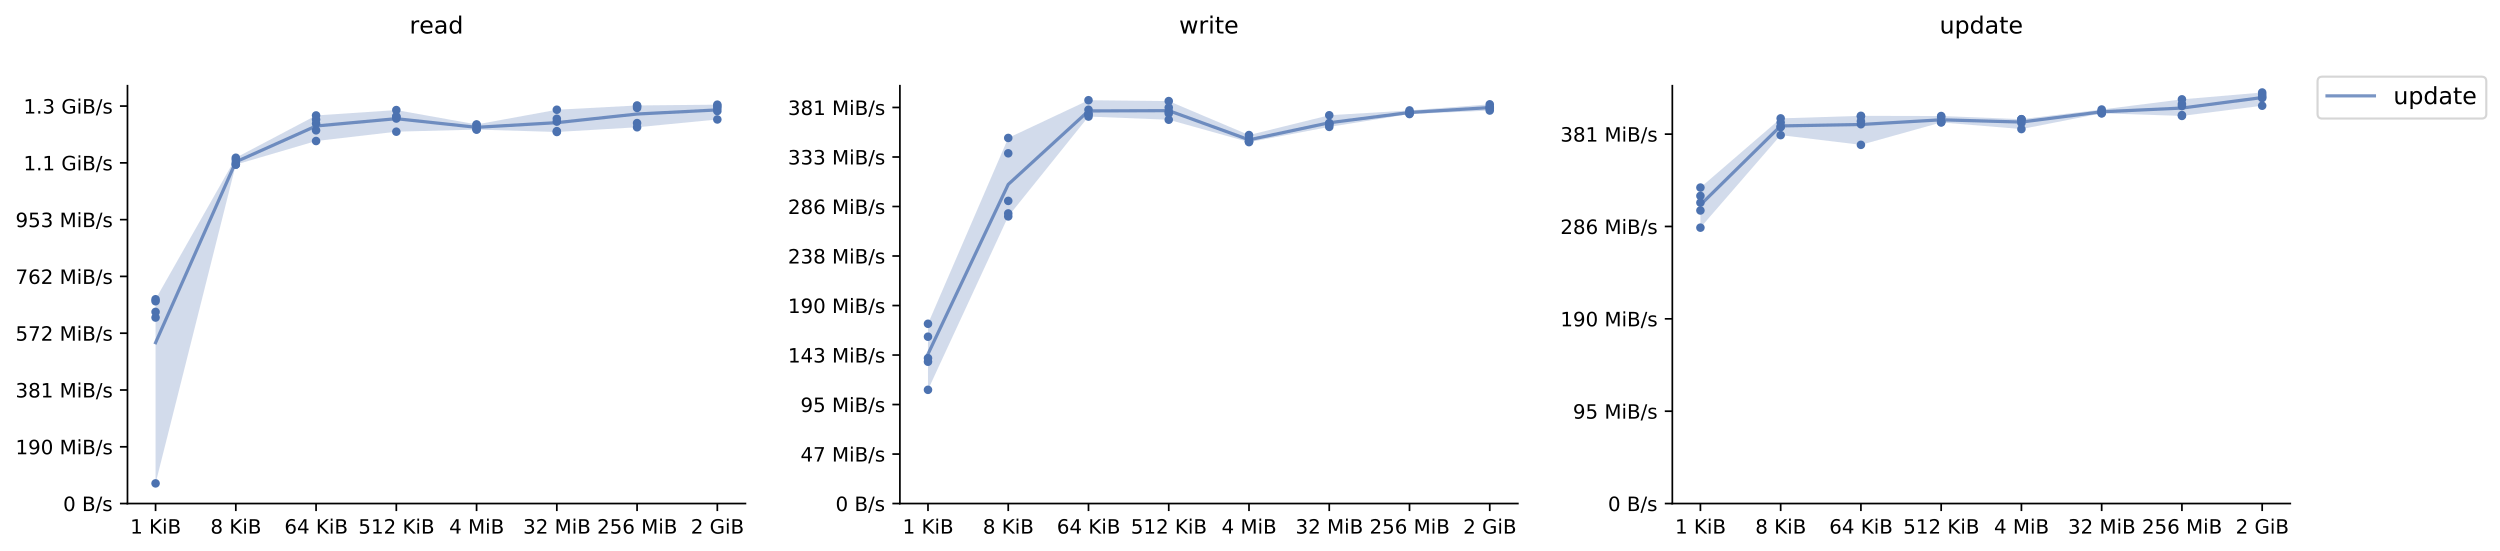 <?xml version="1.0" encoding="utf-8" standalone="no"?>
<!DOCTYPE svg PUBLIC "-//W3C//DTD SVG 1.1//EN"
  "http://www.w3.org/Graphics/SVG/1.1/DTD/svg11.dtd">
<!-- Created with matplotlib (http://matplotlib.org/) -->
<svg height="256pt" version="1.1" viewBox="0 0 1161 256" width="1161pt" xmlns="http://www.w3.org/2000/svg" xmlns:xlink="http://www.w3.org/1999/xlink">
 <defs>
  <style type="text/css">
*{stroke-linecap:butt;stroke-linejoin:round;}
  </style>
 </defs>
 <g id="figure_1">
  <g id="patch_1">
   <path d="M 0 256.921 
L 1161.834 256.921 
L 1161.834 0 
L 0 0 
z
" style="fill:#ffffff;"/>
  </g>
  <g id="axes_1">
   <g id="patch_2">
    <path d="M 59.2 233.853 
L 346.172 233.853 
L 346.172 39.813 
L 59.2 39.813 
z
" style="fill:#ffffff;"/>
   </g>
   <g id="PolyCollection_1">
    <defs>
     <path d="M 72.245 -117.951 
L 72.245 -32.436 
L 109.514 -180.478 
L 146.783 -191.436 
L 184.052 -195.764 
L 221.321 -196.74 
L 258.59 -195.628 
L 295.859 -197.817 
L 333.128 -201.446 
L 333.128 -208.314 
L 333.128 -208.314 
L 295.859 -207.946 
L 258.59 -205.956 
L 221.321 -199.138 
L 184.052 -205.806 
L 146.783 -203.306 
L 109.514 -183.66 
L 72.245 -117.951 
z
" id="m1265c185e5"/>
    </defs>
    <g clip-path="url(#p327b4902f4)">
     <use style="fill:#4c72b0;fill-opacity:0.25;" x="0" xlink:href="#m1265c185e5" y="256.921"/>
    </g>
   </g>
   <g id="matplotlib.axis_1">
    <g id="xtick_1">
     <g id="line2d_1">
      <defs>
       <path d="M 0 0 
L 0 3.5 
" id="m3122549367" style="stroke:#000000;stroke-width:0.8;"/>
      </defs>
      <g>
       <use style="stroke:#000000;stroke-width:0.8;" x="72.245" xlink:href="#m3122549367" y="233.853"/>
      </g>
     </g>
     <g id="text_1">
      <!-- 1 KiB -->
      <defs>
       <path d="M 12.406 8.297 
L 28.516 8.297 
L 28.516 63.922 
L 10.984 60.406 
L 10.984 69.391 
L 28.422 72.906 
L 38.281 72.906 
L 38.281 8.297 
L 54.391 8.297 
L 54.391 0 
L 12.406 0 
z
" id="DejaVuSans-31"/>
       <path id="DejaVuSans-20"/>
       <path d="M 9.812 72.906 
L 19.672 72.906 
L 19.672 42.094 
L 52.391 72.906 
L 65.094 72.906 
L 28.906 38.922 
L 67.672 0 
L 54.688 0 
L 19.672 35.109 
L 19.672 0 
L 9.812 0 
z
" id="DejaVuSans-4b"/>
       <path d="M 9.422 54.688 
L 18.406 54.688 
L 18.406 0 
L 9.422 0 
z
M 9.422 75.984 
L 18.406 75.984 
L 18.406 64.594 
L 9.422 64.594 
z
" id="DejaVuSans-69"/>
       <path d="M 19.672 34.812 
L 19.672 8.109 
L 35.5 8.109 
Q 43.453 8.109 47.281 11.406 
Q 51.125 14.703 51.125 21.484 
Q 51.125 28.328 47.281 31.562 
Q 43.453 34.812 35.5 34.812 
z
M 19.672 64.797 
L 19.672 42.828 
L 34.281 42.828 
Q 41.5 42.828 45.031 45.531 
Q 48.578 48.25 48.578 53.812 
Q 48.578 59.328 45.031 62.062 
Q 41.5 64.797 34.281 64.797 
z
M 9.812 72.906 
L 35.016 72.906 
Q 46.297 72.906 52.391 68.219 
Q 58.5 63.531 58.5 54.891 
Q 58.5 48.188 55.375 44.234 
Q 52.25 40.281 46.188 39.312 
Q 53.469 37.75 57.5 32.781 
Q 61.531 27.828 61.531 20.406 
Q 61.531 10.641 54.891 5.312 
Q 48.25 0 35.984 0 
L 9.812 0 
z
" id="DejaVuSans-42"/>
      </defs>
      <g transform="translate(60.453 247.816)scale(0.092 -0.092)">
       <use xlink:href="#DejaVuSans-31"/>
       <use x="63.623" xlink:href="#DejaVuSans-20"/>
       <use x="95.41" xlink:href="#DejaVuSans-4b"/>
       <use x="160.986" xlink:href="#DejaVuSans-69"/>
       <use x="188.77" xlink:href="#DejaVuSans-42"/>
      </g>
     </g>
    </g>
    <g id="xtick_2">
     <g id="line2d_2">
      <g>
       <use style="stroke:#000000;stroke-width:0.8;" x="109.514" xlink:href="#m3122549367" y="233.853"/>
      </g>
     </g>
     <g id="text_2">
      <!-- 8 KiB -->
      <defs>
       <path d="M 31.781 34.625 
Q 24.75 34.625 20.719 30.859 
Q 16.703 27.094 16.703 20.516 
Q 16.703 13.922 20.719 10.156 
Q 24.75 6.391 31.781 6.391 
Q 38.812 6.391 42.859 10.172 
Q 46.922 13.969 46.922 20.516 
Q 46.922 27.094 42.891 30.859 
Q 38.875 34.625 31.781 34.625 
z
M 21.922 38.812 
Q 15.578 40.375 12.031 44.719 
Q 8.5 49.078 8.5 55.328 
Q 8.5 64.062 14.719 69.141 
Q 20.953 74.219 31.781 74.219 
Q 42.672 74.219 48.875 69.141 
Q 55.078 64.062 55.078 55.328 
Q 55.078 49.078 51.531 44.719 
Q 48 40.375 41.703 38.812 
Q 48.828 37.156 52.797 32.312 
Q 56.781 27.484 56.781 20.516 
Q 56.781 9.906 50.312 4.234 
Q 43.844 -1.422 31.781 -1.422 
Q 19.734 -1.422 13.25 4.234 
Q 6.781 9.906 6.781 20.516 
Q 6.781 27.484 10.781 32.312 
Q 14.797 37.156 21.922 38.812 
z
M 18.312 54.391 
Q 18.312 48.734 21.844 45.562 
Q 25.391 42.391 31.781 42.391 
Q 38.141 42.391 41.719 45.562 
Q 45.312 48.734 45.312 54.391 
Q 45.312 60.062 41.719 63.234 
Q 38.141 66.406 31.781 66.406 
Q 25.391 66.406 21.844 63.234 
Q 18.312 60.062 18.312 54.391 
z
" id="DejaVuSans-38"/>
      </defs>
      <g transform="translate(97.722 247.816)scale(0.092 -0.092)">
       <use xlink:href="#DejaVuSans-38"/>
       <use x="63.623" xlink:href="#DejaVuSans-20"/>
       <use x="95.41" xlink:href="#DejaVuSans-4b"/>
       <use x="160.986" xlink:href="#DejaVuSans-69"/>
       <use x="188.77" xlink:href="#DejaVuSans-42"/>
      </g>
     </g>
    </g>
    <g id="xtick_3">
     <g id="line2d_3">
      <g>
       <use style="stroke:#000000;stroke-width:0.8;" x="146.783" xlink:href="#m3122549367" y="233.853"/>
      </g>
     </g>
     <g id="text_3">
      <!-- 64 KiB -->
      <defs>
       <path d="M 33.016 40.375 
Q 26.375 40.375 22.484 35.828 
Q 18.609 31.297 18.609 23.391 
Q 18.609 15.531 22.484 10.953 
Q 26.375 6.391 33.016 6.391 
Q 39.656 6.391 43.531 10.953 
Q 47.406 15.531 47.406 23.391 
Q 47.406 31.297 43.531 35.828 
Q 39.656 40.375 33.016 40.375 
z
M 52.594 71.297 
L 52.594 62.312 
Q 48.875 64.062 45.094 64.984 
Q 41.312 65.922 37.594 65.922 
Q 27.828 65.922 22.672 59.328 
Q 17.531 52.734 16.797 39.406 
Q 19.672 43.656 24.016 45.922 
Q 28.375 48.188 33.594 48.188 
Q 44.578 48.188 50.953 41.516 
Q 57.328 34.859 57.328 23.391 
Q 57.328 12.156 50.688 5.359 
Q 44.047 -1.422 33.016 -1.422 
Q 20.359 -1.422 13.672 8.266 
Q 6.984 17.969 6.984 36.375 
Q 6.984 53.656 15.188 63.938 
Q 23.391 74.219 37.203 74.219 
Q 40.922 74.219 44.703 73.484 
Q 48.484 72.75 52.594 71.297 
z
" id="DejaVuSans-36"/>
       <path d="M 37.797 64.312 
L 12.891 25.391 
L 37.797 25.391 
z
M 35.203 72.906 
L 47.609 72.906 
L 47.609 25.391 
L 58.016 25.391 
L 58.016 17.188 
L 47.609 17.188 
L 47.609 0 
L 37.797 0 
L 37.797 17.188 
L 4.891 17.188 
L 4.891 26.703 
z
" id="DejaVuSans-34"/>
      </defs>
      <g transform="translate(132.076 247.816)scale(0.092 -0.092)">
       <use xlink:href="#DejaVuSans-36"/>
       <use x="63.623" xlink:href="#DejaVuSans-34"/>
       <use x="127.246" xlink:href="#DejaVuSans-20"/>
       <use x="159.033" xlink:href="#DejaVuSans-4b"/>
       <use x="224.609" xlink:href="#DejaVuSans-69"/>
       <use x="252.393" xlink:href="#DejaVuSans-42"/>
      </g>
     </g>
    </g>
    <g id="xtick_4">
     <g id="line2d_4">
      <g>
       <use style="stroke:#000000;stroke-width:0.8;" x="184.052" xlink:href="#m3122549367" y="233.853"/>
      </g>
     </g>
     <g id="text_4">
      <!-- 512 KiB -->
      <defs>
       <path d="M 10.797 72.906 
L 49.516 72.906 
L 49.516 64.594 
L 19.828 64.594 
L 19.828 46.734 
Q 21.969 47.469 24.109 47.828 
Q 26.266 48.188 28.422 48.188 
Q 40.625 48.188 47.75 41.5 
Q 54.891 34.812 54.891 23.391 
Q 54.891 11.625 47.562 5.094 
Q 40.234 -1.422 26.906 -1.422 
Q 22.312 -1.422 17.547 -0.641 
Q 12.797 0.141 7.719 1.703 
L 7.719 11.625 
Q 12.109 9.234 16.797 8.062 
Q 21.484 6.891 26.703 6.891 
Q 35.156 6.891 40.078 11.328 
Q 45.016 15.766 45.016 23.391 
Q 45.016 31 40.078 35.438 
Q 35.156 39.891 26.703 39.891 
Q 22.75 39.891 18.812 39.016 
Q 14.891 38.141 10.797 36.281 
z
" id="DejaVuSans-35"/>
       <path d="M 19.188 8.297 
L 53.609 8.297 
L 53.609 0 
L 7.328 0 
L 7.328 8.297 
Q 12.938 14.109 22.625 23.891 
Q 32.328 33.688 34.812 36.531 
Q 39.547 41.844 41.422 45.531 
Q 43.312 49.219 43.312 52.781 
Q 43.312 58.594 39.234 62.25 
Q 35.156 65.922 28.609 65.922 
Q 23.969 65.922 18.812 64.312 
Q 13.672 62.703 7.812 59.422 
L 7.812 69.391 
Q 13.766 71.781 18.938 73 
Q 24.125 74.219 28.422 74.219 
Q 39.75 74.219 46.484 68.547 
Q 53.219 62.891 53.219 53.422 
Q 53.219 48.922 51.531 44.891 
Q 49.859 40.875 45.406 35.406 
Q 44.188 33.984 37.641 27.219 
Q 31.109 20.453 19.188 8.297 
z
" id="DejaVuSans-32"/>
      </defs>
      <g transform="translate(166.43 247.816)scale(0.092 -0.092)">
       <use xlink:href="#DejaVuSans-35"/>
       <use x="63.623" xlink:href="#DejaVuSans-31"/>
       <use x="127.246" xlink:href="#DejaVuSans-32"/>
       <use x="190.869" xlink:href="#DejaVuSans-20"/>
       <use x="222.656" xlink:href="#DejaVuSans-4b"/>
       <use x="288.232" xlink:href="#DejaVuSans-69"/>
       <use x="316.016" xlink:href="#DejaVuSans-42"/>
      </g>
     </g>
    </g>
    <g id="xtick_5">
     <g id="line2d_5">
      <g>
       <use style="stroke:#000000;stroke-width:0.8;" x="221.321" xlink:href="#m3122549367" y="233.853"/>
      </g>
     </g>
     <g id="text_5">
      <!-- 4 MiB -->
      <defs>
       <path d="M 9.812 72.906 
L 24.516 72.906 
L 43.109 23.297 
L 61.812 72.906 
L 76.516 72.906 
L 76.516 0 
L 66.891 0 
L 66.891 64.016 
L 48.094 14.016 
L 38.188 14.016 
L 19.391 64.016 
L 19.391 0 
L 9.812 0 
z
" id="DejaVuSans-4d"/>
      </defs>
      <g transform="translate(208.58 247.816)scale(0.092 -0.092)">
       <use xlink:href="#DejaVuSans-34"/>
       <use x="63.623" xlink:href="#DejaVuSans-20"/>
       <use x="95.41" xlink:href="#DejaVuSans-4d"/>
       <use x="181.689" xlink:href="#DejaVuSans-69"/>
       <use x="209.473" xlink:href="#DejaVuSans-42"/>
      </g>
     </g>
    </g>
    <g id="xtick_6">
     <g id="line2d_6">
      <g>
       <use style="stroke:#000000;stroke-width:0.8;" x="258.59" xlink:href="#m3122549367" y="233.853"/>
      </g>
     </g>
     <g id="text_6">
      <!-- 32 MiB -->
      <defs>
       <path d="M 40.578 39.312 
Q 47.656 37.797 51.625 33 
Q 55.609 28.219 55.609 21.188 
Q 55.609 10.406 48.188 4.484 
Q 40.766 -1.422 27.094 -1.422 
Q 22.516 -1.422 17.656 -0.516 
Q 12.797 0.391 7.625 2.203 
L 7.625 11.719 
Q 11.719 9.328 16.594 8.109 
Q 21.484 6.891 26.812 6.891 
Q 36.078 6.891 40.938 10.547 
Q 45.797 14.203 45.797 21.188 
Q 45.797 27.641 41.281 31.266 
Q 36.766 34.906 28.719 34.906 
L 20.219 34.906 
L 20.219 43.016 
L 29.109 43.016 
Q 36.375 43.016 40.234 45.922 
Q 44.094 48.828 44.094 54.297 
Q 44.094 59.906 40.109 62.906 
Q 36.141 65.922 28.719 65.922 
Q 24.656 65.922 20.016 65.031 
Q 15.375 64.156 9.812 62.312 
L 9.812 71.094 
Q 15.438 72.656 20.344 73.438 
Q 25.25 74.219 29.594 74.219 
Q 40.828 74.219 47.359 69.109 
Q 53.906 64.016 53.906 55.328 
Q 53.906 49.266 50.438 45.094 
Q 46.969 40.922 40.578 39.312 
z
" id="DejaVuSans-33"/>
      </defs>
      <g transform="translate(242.934 247.816)scale(0.092 -0.092)">
       <use xlink:href="#DejaVuSans-33"/>
       <use x="63.623" xlink:href="#DejaVuSans-32"/>
       <use x="127.246" xlink:href="#DejaVuSans-20"/>
       <use x="159.033" xlink:href="#DejaVuSans-4d"/>
       <use x="245.312" xlink:href="#DejaVuSans-69"/>
       <use x="273.096" xlink:href="#DejaVuSans-42"/>
      </g>
     </g>
    </g>
    <g id="xtick_7">
     <g id="line2d_7">
      <g>
       <use style="stroke:#000000;stroke-width:0.8;" x="295.859" xlink:href="#m3122549367" y="233.853"/>
      </g>
     </g>
     <g id="text_7">
      <!-- 256 MiB -->
      <g transform="translate(277.288 247.816)scale(0.092 -0.092)">
       <use xlink:href="#DejaVuSans-32"/>
       <use x="63.623" xlink:href="#DejaVuSans-35"/>
       <use x="127.246" xlink:href="#DejaVuSans-36"/>
       <use x="190.869" xlink:href="#DejaVuSans-20"/>
       <use x="222.656" xlink:href="#DejaVuSans-4d"/>
       <use x="308.936" xlink:href="#DejaVuSans-69"/>
       <use x="336.719" xlink:href="#DejaVuSans-42"/>
      </g>
     </g>
    </g>
    <g id="xtick_8">
     <g id="line2d_8">
      <g>
       <use style="stroke:#000000;stroke-width:0.8;" x="333.128" xlink:href="#m3122549367" y="233.853"/>
      </g>
     </g>
     <g id="text_8">
      <!-- 2 GiB -->
      <defs>
       <path d="M 59.516 10.406 
L 59.516 29.984 
L 43.406 29.984 
L 43.406 38.094 
L 69.281 38.094 
L 69.281 6.781 
Q 63.578 2.734 56.688 0.656 
Q 49.812 -1.422 42 -1.422 
Q 24.906 -1.422 15.25 8.562 
Q 5.609 18.562 5.609 36.375 
Q 5.609 54.25 15.25 64.234 
Q 24.906 74.219 42 74.219 
Q 49.125 74.219 55.547 72.453 
Q 61.969 70.703 67.391 67.281 
L 67.391 56.781 
Q 61.922 61.422 55.766 63.766 
Q 49.609 66.109 42.828 66.109 
Q 29.438 66.109 22.719 58.641 
Q 16.016 51.172 16.016 36.375 
Q 16.016 21.625 22.719 14.156 
Q 29.438 6.688 42.828 6.688 
Q 48.047 6.688 52.141 7.594 
Q 56.25 8.5 59.516 10.406 
z
" id="DejaVuSans-47"/>
      </defs>
      <g transform="translate(320.791 247.816)scale(0.092 -0.092)">
       <use xlink:href="#DejaVuSans-32"/>
       <use x="63.623" xlink:href="#DejaVuSans-20"/>
       <use x="95.41" xlink:href="#DejaVuSans-47"/>
       <use x="172.9" xlink:href="#DejaVuSans-69"/>
       <use x="200.684" xlink:href="#DejaVuSans-42"/>
      </g>
     </g>
    </g>
   </g>
   <g id="matplotlib.axis_2">
    <g id="ytick_1">
     <g id="line2d_9">
      <defs>
       <path d="M 0 0 
L -3.5 0 
" id="mcaa1055a8b" style="stroke:#000000;stroke-width:0.8;"/>
      </defs>
      <g>
       <use style="stroke:#000000;stroke-width:0.8;" x="59.2" xlink:href="#mcaa1055a8b" y="233.853"/>
      </g>
     </g>
     <g id="text_9">
      <!-- 0 B/s -->
      <defs>
       <path d="M 31.781 66.406 
Q 24.172 66.406 20.328 58.906 
Q 16.5 51.422 16.5 36.375 
Q 16.5 21.391 20.328 13.891 
Q 24.172 6.391 31.781 6.391 
Q 39.453 6.391 43.281 13.891 
Q 47.125 21.391 47.125 36.375 
Q 47.125 51.422 43.281 58.906 
Q 39.453 66.406 31.781 66.406 
z
M 31.781 74.219 
Q 44.047 74.219 50.516 64.516 
Q 56.984 54.828 56.984 36.375 
Q 56.984 17.969 50.516 8.266 
Q 44.047 -1.422 31.781 -1.422 
Q 19.531 -1.422 13.062 8.266 
Q 6.594 17.969 6.594 36.375 
Q 6.594 54.828 13.062 64.516 
Q 19.531 74.219 31.781 74.219 
z
" id="DejaVuSans-30"/>
       <path d="M 25.391 72.906 
L 33.688 72.906 
L 8.297 -9.281 
L 0 -9.281 
z
" id="DejaVuSans-2f"/>
       <path d="M 44.281 53.078 
L 44.281 44.578 
Q 40.484 46.531 36.375 47.5 
Q 32.281 48.484 27.875 48.484 
Q 21.188 48.484 17.844 46.438 
Q 14.5 44.391 14.5 40.281 
Q 14.5 37.156 16.891 35.375 
Q 19.281 33.594 26.516 31.984 
L 29.594 31.297 
Q 39.156 29.25 43.188 25.516 
Q 47.219 21.781 47.219 15.094 
Q 47.219 7.469 41.188 3.016 
Q 35.156 -1.422 24.609 -1.422 
Q 20.219 -1.422 15.453 -0.562 
Q 10.688 0.297 5.422 2 
L 5.422 11.281 
Q 10.406 8.688 15.234 7.391 
Q 20.062 6.109 24.812 6.109 
Q 31.156 6.109 34.562 8.281 
Q 37.984 10.453 37.984 14.406 
Q 37.984 18.062 35.516 20.016 
Q 33.062 21.969 24.703 23.781 
L 21.578 24.516 
Q 13.234 26.266 9.516 29.906 
Q 5.812 33.547 5.812 39.891 
Q 5.812 47.609 11.281 51.797 
Q 16.75 56 26.812 56 
Q 31.781 56 36.172 55.266 
Q 40.578 54.547 44.281 53.078 
z
" id="DejaVuSans-73"/>
      </defs>
      <g transform="translate(29.311 237.335)scale(0.092 -0.092)">
       <use xlink:href="#DejaVuSans-30"/>
       <use x="63.623" xlink:href="#DejaVuSans-20"/>
       <use x="95.41" xlink:href="#DejaVuSans-42"/>
       <use x="164.014" xlink:href="#DejaVuSans-2f"/>
       <use x="197.705" xlink:href="#DejaVuSans-73"/>
      </g>
     </g>
    </g>
    <g id="ytick_2">
     <g id="line2d_10">
      <g>
       <use style="stroke:#000000;stroke-width:0.8;" x="59.2" xlink:href="#mcaa1055a8b" y="207.483"/>
      </g>
     </g>
     <g id="text_10">
      <!-- 190 MiB/s -->
      <defs>
       <path d="M 10.984 1.516 
L 10.984 10.5 
Q 14.703 8.734 18.5 7.812 
Q 22.312 6.891 25.984 6.891 
Q 35.75 6.891 40.891 13.453 
Q 46.047 20.016 46.781 33.406 
Q 43.953 29.203 39.594 26.953 
Q 35.25 24.703 29.984 24.703 
Q 19.047 24.703 12.672 31.312 
Q 6.297 37.938 6.297 49.422 
Q 6.297 60.641 12.938 67.422 
Q 19.578 74.219 30.609 74.219 
Q 43.266 74.219 49.922 64.516 
Q 56.594 54.828 56.594 36.375 
Q 56.594 19.141 48.406 8.859 
Q 40.234 -1.422 26.422 -1.422 
Q 22.703 -1.422 18.891 -0.688 
Q 15.094 0.047 10.984 1.516 
z
M 30.609 32.422 
Q 37.25 32.422 41.125 36.953 
Q 45.016 41.5 45.016 49.422 
Q 45.016 57.281 41.125 61.844 
Q 37.25 66.406 30.609 66.406 
Q 23.969 66.406 20.094 61.844 
Q 16.219 57.281 16.219 49.422 
Q 16.219 41.5 20.094 36.953 
Q 23.969 32.422 30.609 32.422 
z
" id="DejaVuSans-39"/>
      </defs>
      <g transform="translate(7.2 210.964)scale(0.092 -0.092)">
       <use xlink:href="#DejaVuSans-31"/>
       <use x="63.623" xlink:href="#DejaVuSans-39"/>
       <use x="127.246" xlink:href="#DejaVuSans-30"/>
       <use x="190.869" xlink:href="#DejaVuSans-20"/>
       <use x="222.656" xlink:href="#DejaVuSans-4d"/>
       <use x="308.936" xlink:href="#DejaVuSans-69"/>
       <use x="336.719" xlink:href="#DejaVuSans-42"/>
       <use x="405.322" xlink:href="#DejaVuSans-2f"/>
       <use x="439.014" xlink:href="#DejaVuSans-73"/>
      </g>
     </g>
    </g>
    <g id="ytick_3">
     <g id="line2d_11">
      <g>
       <use style="stroke:#000000;stroke-width:0.8;" x="59.2" xlink:href="#mcaa1055a8b" y="181.112"/>
      </g>
     </g>
     <g id="text_11">
      <!-- 381 MiB/s -->
      <g transform="translate(7.2 184.593)scale(0.092 -0.092)">
       <use xlink:href="#DejaVuSans-33"/>
       <use x="63.623" xlink:href="#DejaVuSans-38"/>
       <use x="127.246" xlink:href="#DejaVuSans-31"/>
       <use x="190.869" xlink:href="#DejaVuSans-20"/>
       <use x="222.656" xlink:href="#DejaVuSans-4d"/>
       <use x="308.936" xlink:href="#DejaVuSans-69"/>
       <use x="336.719" xlink:href="#DejaVuSans-42"/>
       <use x="405.322" xlink:href="#DejaVuSans-2f"/>
       <use x="439.014" xlink:href="#DejaVuSans-73"/>
      </g>
     </g>
    </g>
    <g id="ytick_4">
     <g id="line2d_12">
      <g>
       <use style="stroke:#000000;stroke-width:0.8;" x="59.2" xlink:href="#mcaa1055a8b" y="154.741"/>
      </g>
     </g>
     <g id="text_12">
      <!-- 572 MiB/s -->
      <defs>
       <path d="M 8.203 72.906 
L 55.078 72.906 
L 55.078 68.703 
L 28.609 0 
L 18.312 0 
L 43.219 64.594 
L 8.203 64.594 
z
" id="DejaVuSans-37"/>
      </defs>
      <g transform="translate(7.2 158.222)scale(0.092 -0.092)">
       <use xlink:href="#DejaVuSans-35"/>
       <use x="63.623" xlink:href="#DejaVuSans-37"/>
       <use x="127.246" xlink:href="#DejaVuSans-32"/>
       <use x="190.869" xlink:href="#DejaVuSans-20"/>
       <use x="222.656" xlink:href="#DejaVuSans-4d"/>
       <use x="308.936" xlink:href="#DejaVuSans-69"/>
       <use x="336.719" xlink:href="#DejaVuSans-42"/>
       <use x="405.322" xlink:href="#DejaVuSans-2f"/>
       <use x="439.014" xlink:href="#DejaVuSans-73"/>
      </g>
     </g>
    </g>
    <g id="ytick_5">
     <g id="line2d_13">
      <g>
       <use style="stroke:#000000;stroke-width:0.8;" x="59.2" xlink:href="#mcaa1055a8b" y="128.37"/>
      </g>
     </g>
     <g id="text_13">
      <!-- 762 MiB/s -->
      <g transform="translate(7.2 131.852)scale(0.092 -0.092)">
       <use xlink:href="#DejaVuSans-37"/>
       <use x="63.623" xlink:href="#DejaVuSans-36"/>
       <use x="127.246" xlink:href="#DejaVuSans-32"/>
       <use x="190.869" xlink:href="#DejaVuSans-20"/>
       <use x="222.656" xlink:href="#DejaVuSans-4d"/>
       <use x="308.936" xlink:href="#DejaVuSans-69"/>
       <use x="336.719" xlink:href="#DejaVuSans-42"/>
       <use x="405.322" xlink:href="#DejaVuSans-2f"/>
       <use x="439.014" xlink:href="#DejaVuSans-73"/>
      </g>
     </g>
    </g>
    <g id="ytick_6">
     <g id="line2d_14">
      <g>
       <use style="stroke:#000000;stroke-width:0.8;" x="59.2" xlink:href="#mcaa1055a8b" y="102"/>
      </g>
     </g>
     <g id="text_14">
      <!-- 953 MiB/s -->
      <g transform="translate(7.2 105.481)scale(0.092 -0.092)">
       <use xlink:href="#DejaVuSans-39"/>
       <use x="63.623" xlink:href="#DejaVuSans-35"/>
       <use x="127.246" xlink:href="#DejaVuSans-33"/>
       <use x="190.869" xlink:href="#DejaVuSans-20"/>
       <use x="222.656" xlink:href="#DejaVuSans-4d"/>
       <use x="308.936" xlink:href="#DejaVuSans-69"/>
       <use x="336.719" xlink:href="#DejaVuSans-42"/>
       <use x="405.322" xlink:href="#DejaVuSans-2f"/>
       <use x="439.014" xlink:href="#DejaVuSans-73"/>
      </g>
     </g>
    </g>
    <g id="ytick_7">
     <g id="line2d_15">
      <g>
       <use style="stroke:#000000;stroke-width:0.8;" x="59.2" xlink:href="#mcaa1055a8b" y="75.629"/>
      </g>
     </g>
     <g id="text_15">
      <!-- 1.1 GiB/s -->
      <defs>
       <path d="M 10.688 12.406 
L 21 12.406 
L 21 0 
L 10.688 0 
z
" id="DejaVuSans-2e"/>
      </defs>
      <g transform="translate(10.924 79.11)scale(0.092 -0.092)">
       <use xlink:href="#DejaVuSans-31"/>
       <use x="63.623" xlink:href="#DejaVuSans-2e"/>
       <use x="95.41" xlink:href="#DejaVuSans-31"/>
       <use x="159.033" xlink:href="#DejaVuSans-20"/>
       <use x="190.82" xlink:href="#DejaVuSans-47"/>
       <use x="268.311" xlink:href="#DejaVuSans-69"/>
       <use x="296.094" xlink:href="#DejaVuSans-42"/>
       <use x="364.697" xlink:href="#DejaVuSans-2f"/>
       <use x="398.389" xlink:href="#DejaVuSans-73"/>
      </g>
     </g>
    </g>
    <g id="ytick_8">
     <g id="line2d_16">
      <g>
       <use style="stroke:#000000;stroke-width:0.8;" x="59.2" xlink:href="#mcaa1055a8b" y="49.258"/>
      </g>
     </g>
     <g id="text_16">
      <!-- 1.3 GiB/s -->
      <g transform="translate(10.924 52.74)scale(0.092 -0.092)">
       <use xlink:href="#DejaVuSans-31"/>
       <use x="63.623" xlink:href="#DejaVuSans-2e"/>
       <use x="95.41" xlink:href="#DejaVuSans-33"/>
       <use x="159.033" xlink:href="#DejaVuSans-20"/>
       <use x="190.82" xlink:href="#DejaVuSans-47"/>
       <use x="268.311" xlink:href="#DejaVuSans-69"/>
       <use x="296.094" xlink:href="#DejaVuSans-42"/>
       <use x="364.697" xlink:href="#DejaVuSans-2f"/>
       <use x="398.389" xlink:href="#DejaVuSans-73"/>
      </g>
     </g>
    </g>
   </g>
   <g id="line2d_17">
    <defs>
     <path d="M 0 1.5 
C 0.398 1.5 0.779 1.342 1.061 1.061 
C 1.342 0.779 1.5 0.398 1.5 0 
C 1.5 -0.398 1.342 -0.779 1.061 -1.061 
C 0.779 -1.342 0.398 -1.5 0 -1.5 
C -0.398 -1.5 -0.779 -1.342 -1.061 -1.061 
C -1.342 -0.779 -1.5 -0.398 -1.5 0 
C -1.5 0.398 -1.342 0.779 -1.061 1.061 
C -0.779 1.342 -0.398 1.5 0 1.5 
z
" id="m22b773b14c" style="stroke:#4c72b0;"/>
    </defs>
    <g clip-path="url(#p327b4902f4)">
     <use style="fill:#4c72b0;opacity:0.75;stroke:#4c72b0;" x="72.245" xlink:href="#m22b773b14c" y="139.895"/>
     <use style="fill:#4c72b0;opacity:0.75;stroke:#4c72b0;" x="72.245" xlink:href="#m22b773b14c" y="224.485"/>
     <use style="fill:#4c72b0;opacity:0.75;stroke:#4c72b0;" x="72.245" xlink:href="#m22b773b14c" y="144.85"/>
     <use style="fill:#4c72b0;opacity:0.75;stroke:#4c72b0;" x="72.245" xlink:href="#m22b773b14c" y="138.971"/>
     <use style="fill:#4c72b0;opacity:0.75;stroke:#4c72b0;" x="72.245" xlink:href="#m22b773b14c" y="147.469"/>
     <use style="fill:#4c72b0;opacity:0.75;stroke:#4c72b0;" x="109.514" xlink:href="#m22b773b14c" y="76.444"/>
     <use style="fill:#4c72b0;opacity:0.75;stroke:#4c72b0;" x="109.514" xlink:href="#m22b773b14c" y="76.421"/>
     <use style="fill:#4c72b0;opacity:0.75;stroke:#4c72b0;" x="109.514" xlink:href="#m22b773b14c" y="73.261"/>
     <use style="fill:#4c72b0;opacity:0.75;stroke:#4c72b0;" x="109.514" xlink:href="#m22b773b14c" y="75.521"/>
     <use style="fill:#4c72b0;opacity:0.75;stroke:#4c72b0;" x="109.514" xlink:href="#m22b773b14c" y="74.187"/>
     <use style="fill:#4c72b0;opacity:0.75;stroke:#4c72b0;" x="146.783" xlink:href="#m22b773b14c" y="57.388"/>
     <use style="fill:#4c72b0;opacity:0.75;stroke:#4c72b0;" x="146.783" xlink:href="#m22b773b14c" y="53.615"/>
     <use style="fill:#4c72b0;opacity:0.75;stroke:#4c72b0;" x="146.783" xlink:href="#m22b773b14c" y="55.531"/>
     <use style="fill:#4c72b0;opacity:0.75;stroke:#4c72b0;" x="146.783" xlink:href="#m22b773b14c" y="65.485"/>
     <use style="fill:#4c72b0;opacity:0.75;stroke:#4c72b0;" x="146.783" xlink:href="#m22b773b14c" y="60.524"/>
     <use style="fill:#4c72b0;opacity:0.75;stroke:#4c72b0;" x="184.052" xlink:href="#m22b773b14c" y="61.158"/>
     <use style="fill:#4c72b0;opacity:0.75;stroke:#4c72b0;" x="184.052" xlink:href="#m22b773b14c" y="51.116"/>
     <use style="fill:#4c72b0;opacity:0.75;stroke:#4c72b0;" x="184.052" xlink:href="#m22b773b14c" y="54.033"/>
     <use style="fill:#4c72b0;opacity:0.75;stroke:#4c72b0;" x="184.052" xlink:href="#m22b773b14c" y="54.227"/>
     <use style="fill:#4c72b0;opacity:0.75;stroke:#4c72b0;" x="184.052" xlink:href="#m22b773b14c" y="55.051"/>
     <use style="fill:#4c72b0;opacity:0.75;stroke:#4c72b0;" x="221.321" xlink:href="#m22b773b14c" y="57.783"/>
     <use style="fill:#4c72b0;opacity:0.75;stroke:#4c72b0;" x="221.321" xlink:href="#m22b773b14c" y="58.053"/>
     <use style="fill:#4c72b0;opacity:0.75;stroke:#4c72b0;" x="221.321" xlink:href="#m22b773b14c" y="60.058"/>
     <use style="fill:#4c72b0;opacity:0.75;stroke:#4c72b0;" x="221.321" xlink:href="#m22b773b14c" y="59.557"/>
     <use style="fill:#4c72b0;opacity:0.75;stroke:#4c72b0;" x="221.321" xlink:href="#m22b773b14c" y="60.181"/>
     <use style="fill:#4c72b0;opacity:0.75;stroke:#4c72b0;" x="258.59" xlink:href="#m22b773b14c" y="55.16"/>
     <use style="fill:#4c72b0;opacity:0.75;stroke:#4c72b0;" x="258.59" xlink:href="#m22b773b14c" y="56.484"/>
     <use style="fill:#4c72b0;opacity:0.75;stroke:#4c72b0;" x="258.59" xlink:href="#m22b773b14c" y="50.965"/>
     <use style="fill:#4c72b0;opacity:0.75;stroke:#4c72b0;" x="258.59" xlink:href="#m22b773b14c" y="60.904"/>
     <use style="fill:#4c72b0;opacity:0.75;stroke:#4c72b0;" x="258.59" xlink:href="#m22b773b14c" y="61.294"/>
     <use style="fill:#4c72b0;opacity:0.75;stroke:#4c72b0;" x="295.859" xlink:href="#m22b773b14c" y="50.114"/>
     <use style="fill:#4c72b0;opacity:0.75;stroke:#4c72b0;" x="295.859" xlink:href="#m22b773b14c" y="57.167"/>
     <use style="fill:#4c72b0;opacity:0.75;stroke:#4c72b0;" x="295.859" xlink:href="#m22b773b14c" y="49.398"/>
     <use style="fill:#4c72b0;opacity:0.75;stroke:#4c72b0;" x="295.859" xlink:href="#m22b773b14c" y="48.976"/>
     <use style="fill:#4c72b0;opacity:0.75;stroke:#4c72b0;" x="295.859" xlink:href="#m22b773b14c" y="59.104"/>
     <use style="fill:#4c72b0;opacity:0.75;stroke:#4c72b0;" x="333.128" xlink:href="#m22b773b14c" y="50.244"/>
     <use style="fill:#4c72b0;opacity:0.75;stroke:#4c72b0;" x="333.128" xlink:href="#m22b773b14c" y="49.316"/>
     <use style="fill:#4c72b0;opacity:0.75;stroke:#4c72b0;" x="333.128" xlink:href="#m22b773b14c" y="55.475"/>
     <use style="fill:#4c72b0;opacity:0.75;stroke:#4c72b0;" x="333.128" xlink:href="#m22b773b14c" y="48.607"/>
     <use style="fill:#4c72b0;opacity:0.75;stroke:#4c72b0;" x="333.128" xlink:href="#m22b773b14c" y="51.568"/>
    </g>
   </g>
   <g id="line2d_18">
    <path clip-path="url(#p327b4902f4)" d="M 72.245 159.134 
L 109.514 75.167 
L 146.783 58.509 
L 184.052 55.117 
L 221.321 59.126 
L 258.59 56.961 
L 295.859 52.952 
L 333.128 51.042 
" style="fill:none;opacity:0.75;stroke:#4c72b0;stroke-linecap:square;stroke-width:1.5;"/>
   </g>
   <g id="patch_3">
    <path d="M 59.2 233.853 
L 59.2 39.813 
" style="fill:none;stroke:#000000;stroke-linecap:square;stroke-linejoin:miter;stroke-width:0.8;"/>
   </g>
   <g id="patch_4">
    <path d="M 59.2 233.853 
L 346.172 233.853 
" style="fill:none;stroke:#000000;stroke-linecap:square;stroke-linejoin:miter;stroke-width:0.8;"/>
   </g>
   <g id="text_17">
    <!-- read -->
    <defs>
     <path d="M 41.109 46.297 
Q 39.594 47.172 37.812 47.578 
Q 36.031 48 33.891 48 
Q 26.266 48 22.188 43.047 
Q 18.109 38.094 18.109 28.812 
L 18.109 0 
L 9.078 0 
L 9.078 54.688 
L 18.109 54.688 
L 18.109 46.188 
Q 20.953 51.172 25.484 53.578 
Q 30.031 56 36.531 56 
Q 37.453 56 38.578 55.875 
Q 39.703 55.766 41.062 55.516 
z
" id="DejaVuSans-72"/>
     <path d="M 56.203 29.594 
L 56.203 25.203 
L 14.891 25.203 
Q 15.484 15.922 20.484 11.062 
Q 25.484 6.203 34.422 6.203 
Q 39.594 6.203 44.453 7.469 
Q 49.312 8.734 54.109 11.281 
L 54.109 2.781 
Q 49.266 0.734 44.188 -0.344 
Q 39.109 -1.422 33.891 -1.422 
Q 20.797 -1.422 13.156 6.188 
Q 5.516 13.812 5.516 26.812 
Q 5.516 40.234 12.766 48.109 
Q 20.016 56 32.328 56 
Q 43.359 56 49.781 48.891 
Q 56.203 41.797 56.203 29.594 
z
M 47.219 32.234 
Q 47.125 39.594 43.094 43.984 
Q 39.062 48.391 32.422 48.391 
Q 24.906 48.391 20.391 44.141 
Q 15.875 39.891 15.188 32.172 
z
" id="DejaVuSans-65"/>
     <path d="M 34.281 27.484 
Q 23.391 27.484 19.188 25 
Q 14.984 22.516 14.984 16.5 
Q 14.984 11.719 18.141 8.906 
Q 21.297 6.109 26.703 6.109 
Q 34.188 6.109 38.703 11.406 
Q 43.219 16.703 43.219 25.484 
L 43.219 27.484 
z
M 52.203 31.203 
L 52.203 0 
L 43.219 0 
L 43.219 8.297 
Q 40.141 3.328 35.547 0.953 
Q 30.953 -1.422 24.312 -1.422 
Q 15.922 -1.422 10.953 3.297 
Q 6 8.016 6 15.922 
Q 6 25.141 12.172 29.828 
Q 18.359 34.516 30.609 34.516 
L 43.219 34.516 
L 43.219 35.406 
Q 43.219 41.609 39.141 45 
Q 35.062 48.391 27.688 48.391 
Q 23 48.391 18.547 47.266 
Q 14.109 46.141 10.016 43.891 
L 10.016 52.203 
Q 14.938 54.109 19.578 55.047 
Q 24.219 56 28.609 56 
Q 40.484 56 46.344 49.844 
Q 52.203 43.703 52.203 31.203 
z
" id="DejaVuSans-61"/>
     <path d="M 45.406 46.391 
L 45.406 75.984 
L 54.391 75.984 
L 54.391 0 
L 45.406 0 
L 45.406 8.203 
Q 42.578 3.328 38.25 0.953 
Q 33.938 -1.422 27.875 -1.422 
Q 17.969 -1.422 11.734 6.484 
Q 5.516 14.406 5.516 27.297 
Q 5.516 40.188 11.734 48.094 
Q 17.969 56 27.875 56 
Q 33.938 56 38.25 53.625 
Q 42.578 51.266 45.406 46.391 
z
M 14.797 27.297 
Q 14.797 17.391 18.875 11.75 
Q 22.953 6.109 30.078 6.109 
Q 37.203 6.109 41.297 11.75 
Q 45.406 17.391 45.406 27.297 
Q 45.406 37.203 41.297 42.844 
Q 37.203 48.484 30.078 48.484 
Q 22.953 48.484 18.875 42.844 
Q 14.797 37.203 14.797 27.297 
z
" id="DejaVuSans-64"/>
    </defs>
    <g transform="translate(190.18 15.558)scale(0.11 -0.11)">
     <use xlink:href="#DejaVuSans-72"/>
     <use x="41.082" xlink:href="#DejaVuSans-65"/>
     <use x="102.605" xlink:href="#DejaVuSans-61"/>
     <use x="163.885" xlink:href="#DejaVuSans-64"/>
    </g>
   </g>
  </g>
  <g id="axes_2">
   <g id="patch_5">
    <path d="M 417.915 233.853 
L 704.886 233.853 
L 704.886 39.813 
L 417.915 39.813 
z
" style="fill:#ffffff;"/>
   </g>
   <g id="PolyCollection_2">
    <defs>
     <path d="M 430.959 -106.56 
L 430.959 -75.888 
L 468.228 -156.428 
L 505.497 -202.786 
L 542.766 -201.317 
L 580.035 -190.916 
L 617.304 -197.989 
L 654.573 -203.953 
L 691.842 -205.587 
L 691.842 -208.477 
L 691.842 -208.477 
L 654.573 -205.649 
L 617.304 -203.4 
L 580.035 -194.204 
L 542.766 -209.98 
L 505.497 -210.383 
L 468.228 -192.859 
L 430.959 -106.56 
z
" id="m4e3a3a262a"/>
    </defs>
    <g clip-path="url(#pbd6765f158)">
     <use style="fill:#4c72b0;fill-opacity:0.25;" x="0" xlink:href="#m4e3a3a262a" y="256.921"/>
    </g>
   </g>
   <g id="matplotlib.axis_3">
    <g id="xtick_9">
     <g id="line2d_19">
      <g>
       <use style="stroke:#000000;stroke-width:0.8;" x="430.959" xlink:href="#m3122549367" y="233.853"/>
      </g>
     </g>
     <g id="text_18">
      <!-- 1 KiB -->
      <g transform="translate(419.167 247.816)scale(0.092 -0.092)">
       <use xlink:href="#DejaVuSans-31"/>
       <use x="63.623" xlink:href="#DejaVuSans-20"/>
       <use x="95.41" xlink:href="#DejaVuSans-4b"/>
       <use x="160.986" xlink:href="#DejaVuSans-69"/>
       <use x="188.77" xlink:href="#DejaVuSans-42"/>
      </g>
     </g>
    </g>
    <g id="xtick_10">
     <g id="line2d_20">
      <g>
       <use style="stroke:#000000;stroke-width:0.8;" x="468.228" xlink:href="#m3122549367" y="233.853"/>
      </g>
     </g>
     <g id="text_19">
      <!-- 8 KiB -->
      <g transform="translate(456.436 247.816)scale(0.092 -0.092)">
       <use xlink:href="#DejaVuSans-38"/>
       <use x="63.623" xlink:href="#DejaVuSans-20"/>
       <use x="95.41" xlink:href="#DejaVuSans-4b"/>
       <use x="160.986" xlink:href="#DejaVuSans-69"/>
       <use x="188.77" xlink:href="#DejaVuSans-42"/>
      </g>
     </g>
    </g>
    <g id="xtick_11">
     <g id="line2d_21">
      <g>
       <use style="stroke:#000000;stroke-width:0.8;" x="505.497" xlink:href="#m3122549367" y="233.853"/>
      </g>
     </g>
     <g id="text_20">
      <!-- 64 KiB -->
      <g transform="translate(490.79 247.816)scale(0.092 -0.092)">
       <use xlink:href="#DejaVuSans-36"/>
       <use x="63.623" xlink:href="#DejaVuSans-34"/>
       <use x="127.246" xlink:href="#DejaVuSans-20"/>
       <use x="159.033" xlink:href="#DejaVuSans-4b"/>
       <use x="224.609" xlink:href="#DejaVuSans-69"/>
       <use x="252.393" xlink:href="#DejaVuSans-42"/>
      </g>
     </g>
    </g>
    <g id="xtick_12">
     <g id="line2d_22">
      <g>
       <use style="stroke:#000000;stroke-width:0.8;" x="542.766" xlink:href="#m3122549367" y="233.853"/>
      </g>
     </g>
     <g id="text_21">
      <!-- 512 KiB -->
      <g transform="translate(525.144 247.816)scale(0.092 -0.092)">
       <use xlink:href="#DejaVuSans-35"/>
       <use x="63.623" xlink:href="#DejaVuSans-31"/>
       <use x="127.246" xlink:href="#DejaVuSans-32"/>
       <use x="190.869" xlink:href="#DejaVuSans-20"/>
       <use x="222.656" xlink:href="#DejaVuSans-4b"/>
       <use x="288.232" xlink:href="#DejaVuSans-69"/>
       <use x="316.016" xlink:href="#DejaVuSans-42"/>
      </g>
     </g>
    </g>
    <g id="xtick_13">
     <g id="line2d_23">
      <g>
       <use style="stroke:#000000;stroke-width:0.8;" x="580.035" xlink:href="#m3122549367" y="233.853"/>
      </g>
     </g>
     <g id="text_22">
      <!-- 4 MiB -->
      <g transform="translate(567.295 247.816)scale(0.092 -0.092)">
       <use xlink:href="#DejaVuSans-34"/>
       <use x="63.623" xlink:href="#DejaVuSans-20"/>
       <use x="95.41" xlink:href="#DejaVuSans-4d"/>
       <use x="181.689" xlink:href="#DejaVuSans-69"/>
       <use x="209.473" xlink:href="#DejaVuSans-42"/>
      </g>
     </g>
    </g>
    <g id="xtick_14">
     <g id="line2d_24">
      <g>
       <use style="stroke:#000000;stroke-width:0.8;" x="617.304" xlink:href="#m3122549367" y="233.853"/>
      </g>
     </g>
     <g id="text_23">
      <!-- 32 MiB -->
      <g transform="translate(601.649 247.816)scale(0.092 -0.092)">
       <use xlink:href="#DejaVuSans-33"/>
       <use x="63.623" xlink:href="#DejaVuSans-32"/>
       <use x="127.246" xlink:href="#DejaVuSans-20"/>
       <use x="159.033" xlink:href="#DejaVuSans-4d"/>
       <use x="245.312" xlink:href="#DejaVuSans-69"/>
       <use x="273.096" xlink:href="#DejaVuSans-42"/>
      </g>
     </g>
    </g>
    <g id="xtick_15">
     <g id="line2d_25">
      <g>
       <use style="stroke:#000000;stroke-width:0.8;" x="654.573" xlink:href="#m3122549367" y="233.853"/>
      </g>
     </g>
     <g id="text_24">
      <!-- 256 MiB -->
      <g transform="translate(636.003 247.816)scale(0.092 -0.092)">
       <use xlink:href="#DejaVuSans-32"/>
       <use x="63.623" xlink:href="#DejaVuSans-35"/>
       <use x="127.246" xlink:href="#DejaVuSans-36"/>
       <use x="190.869" xlink:href="#DejaVuSans-20"/>
       <use x="222.656" xlink:href="#DejaVuSans-4d"/>
       <use x="308.936" xlink:href="#DejaVuSans-69"/>
       <use x="336.719" xlink:href="#DejaVuSans-42"/>
      </g>
     </g>
    </g>
    <g id="xtick_16">
     <g id="line2d_26">
      <g>
       <use style="stroke:#000000;stroke-width:0.8;" x="691.842" xlink:href="#m3122549367" y="233.853"/>
      </g>
     </g>
     <g id="text_25">
      <!-- 2 GiB -->
      <g transform="translate(679.505 247.816)scale(0.092 -0.092)">
       <use xlink:href="#DejaVuSans-32"/>
       <use x="63.623" xlink:href="#DejaVuSans-20"/>
       <use x="95.41" xlink:href="#DejaVuSans-47"/>
       <use x="172.9" xlink:href="#DejaVuSans-69"/>
       <use x="200.684" xlink:href="#DejaVuSans-42"/>
      </g>
     </g>
    </g>
   </g>
   <g id="matplotlib.axis_4">
    <g id="ytick_9">
     <g id="line2d_27">
      <g>
       <use style="stroke:#000000;stroke-width:0.8;" x="417.915" xlink:href="#mcaa1055a8b" y="233.853"/>
      </g>
     </g>
     <g id="text_26">
      <!-- 0 B/s -->
      <g transform="translate(388.026 237.335)scale(0.092 -0.092)">
       <use xlink:href="#DejaVuSans-30"/>
       <use x="63.623" xlink:href="#DejaVuSans-20"/>
       <use x="95.41" xlink:href="#DejaVuSans-42"/>
       <use x="164.014" xlink:href="#DejaVuSans-2f"/>
       <use x="197.705" xlink:href="#DejaVuSans-73"/>
      </g>
     </g>
    </g>
    <g id="ytick_10">
     <g id="line2d_28">
      <g>
       <use style="stroke:#000000;stroke-width:0.8;" x="417.915" xlink:href="#mcaa1055a8b" y="210.86"/>
      </g>
     </g>
     <g id="text_27">
      <!-- 47 MiB/s -->
      <g transform="translate(371.744 214.342)scale(0.092 -0.092)">
       <use xlink:href="#DejaVuSans-34"/>
       <use x="63.623" xlink:href="#DejaVuSans-37"/>
       <use x="127.246" xlink:href="#DejaVuSans-20"/>
       <use x="159.033" xlink:href="#DejaVuSans-4d"/>
       <use x="245.312" xlink:href="#DejaVuSans-69"/>
       <use x="273.096" xlink:href="#DejaVuSans-42"/>
       <use x="341.699" xlink:href="#DejaVuSans-2f"/>
       <use x="375.391" xlink:href="#DejaVuSans-73"/>
      </g>
     </g>
    </g>
    <g id="ytick_11">
     <g id="line2d_29">
      <g>
       <use style="stroke:#000000;stroke-width:0.8;" x="417.915" xlink:href="#mcaa1055a8b" y="187.868"/>
      </g>
     </g>
     <g id="text_28">
      <!-- 95 MiB/s -->
      <g transform="translate(371.744 191.349)scale(0.092 -0.092)">
       <use xlink:href="#DejaVuSans-39"/>
       <use x="63.623" xlink:href="#DejaVuSans-35"/>
       <use x="127.246" xlink:href="#DejaVuSans-20"/>
       <use x="159.033" xlink:href="#DejaVuSans-4d"/>
       <use x="245.312" xlink:href="#DejaVuSans-69"/>
       <use x="273.096" xlink:href="#DejaVuSans-42"/>
       <use x="341.699" xlink:href="#DejaVuSans-2f"/>
       <use x="375.391" xlink:href="#DejaVuSans-73"/>
      </g>
     </g>
    </g>
    <g id="ytick_12">
     <g id="line2d_30">
      <g>
       <use style="stroke:#000000;stroke-width:0.8;" x="417.915" xlink:href="#mcaa1055a8b" y="164.875"/>
      </g>
     </g>
     <g id="text_29">
      <!-- 143 MiB/s -->
      <g transform="translate(365.914 168.356)scale(0.092 -0.092)">
       <use xlink:href="#DejaVuSans-31"/>
       <use x="63.623" xlink:href="#DejaVuSans-34"/>
       <use x="127.246" xlink:href="#DejaVuSans-33"/>
       <use x="190.869" xlink:href="#DejaVuSans-20"/>
       <use x="222.656" xlink:href="#DejaVuSans-4d"/>
       <use x="308.936" xlink:href="#DejaVuSans-69"/>
       <use x="336.719" xlink:href="#DejaVuSans-42"/>
       <use x="405.322" xlink:href="#DejaVuSans-2f"/>
       <use x="439.014" xlink:href="#DejaVuSans-73"/>
      </g>
     </g>
    </g>
    <g id="ytick_13">
     <g id="line2d_31">
      <g>
       <use style="stroke:#000000;stroke-width:0.8;" x="417.915" xlink:href="#mcaa1055a8b" y="141.882"/>
      </g>
     </g>
     <g id="text_30">
      <!-- 190 MiB/s -->
      <g transform="translate(365.914 145.363)scale(0.092 -0.092)">
       <use xlink:href="#DejaVuSans-31"/>
       <use x="63.623" xlink:href="#DejaVuSans-39"/>
       <use x="127.246" xlink:href="#DejaVuSans-30"/>
       <use x="190.869" xlink:href="#DejaVuSans-20"/>
       <use x="222.656" xlink:href="#DejaVuSans-4d"/>
       <use x="308.936" xlink:href="#DejaVuSans-69"/>
       <use x="336.719" xlink:href="#DejaVuSans-42"/>
       <use x="405.322" xlink:href="#DejaVuSans-2f"/>
       <use x="439.014" xlink:href="#DejaVuSans-73"/>
      </g>
     </g>
    </g>
    <g id="ytick_14">
     <g id="line2d_32">
      <g>
       <use style="stroke:#000000;stroke-width:0.8;" x="417.915" xlink:href="#mcaa1055a8b" y="118.889"/>
      </g>
     </g>
     <g id="text_31">
      <!-- 238 MiB/s -->
      <g transform="translate(365.914 122.37)scale(0.092 -0.092)">
       <use xlink:href="#DejaVuSans-32"/>
       <use x="63.623" xlink:href="#DejaVuSans-33"/>
       <use x="127.246" xlink:href="#DejaVuSans-38"/>
       <use x="190.869" xlink:href="#DejaVuSans-20"/>
       <use x="222.656" xlink:href="#DejaVuSans-4d"/>
       <use x="308.936" xlink:href="#DejaVuSans-69"/>
       <use x="336.719" xlink:href="#DejaVuSans-42"/>
       <use x="405.322" xlink:href="#DejaVuSans-2f"/>
       <use x="439.014" xlink:href="#DejaVuSans-73"/>
      </g>
     </g>
    </g>
    <g id="ytick_15">
     <g id="line2d_33">
      <g>
       <use style="stroke:#000000;stroke-width:0.8;" x="417.915" xlink:href="#mcaa1055a8b" y="95.896"/>
      </g>
     </g>
     <g id="text_32">
      <!-- 286 MiB/s -->
      <g transform="translate(365.914 99.378)scale(0.092 -0.092)">
       <use xlink:href="#DejaVuSans-32"/>
       <use x="63.623" xlink:href="#DejaVuSans-38"/>
       <use x="127.246" xlink:href="#DejaVuSans-36"/>
       <use x="190.869" xlink:href="#DejaVuSans-20"/>
       <use x="222.656" xlink:href="#DejaVuSans-4d"/>
       <use x="308.936" xlink:href="#DejaVuSans-69"/>
       <use x="336.719" xlink:href="#DejaVuSans-42"/>
       <use x="405.322" xlink:href="#DejaVuSans-2f"/>
       <use x="439.014" xlink:href="#DejaVuSans-73"/>
      </g>
     </g>
    </g>
    <g id="ytick_16">
     <g id="line2d_34">
      <g>
       <use style="stroke:#000000;stroke-width:0.8;" x="417.915" xlink:href="#mcaa1055a8b" y="72.904"/>
      </g>
     </g>
     <g id="text_33">
      <!-- 333 MiB/s -->
      <g transform="translate(365.914 76.385)scale(0.092 -0.092)">
       <use xlink:href="#DejaVuSans-33"/>
       <use x="63.623" xlink:href="#DejaVuSans-33"/>
       <use x="127.246" xlink:href="#DejaVuSans-33"/>
       <use x="190.869" xlink:href="#DejaVuSans-20"/>
       <use x="222.656" xlink:href="#DejaVuSans-4d"/>
       <use x="308.936" xlink:href="#DejaVuSans-69"/>
       <use x="336.719" xlink:href="#DejaVuSans-42"/>
       <use x="405.322" xlink:href="#DejaVuSans-2f"/>
       <use x="439.014" xlink:href="#DejaVuSans-73"/>
      </g>
     </g>
    </g>
    <g id="ytick_17">
     <g id="line2d_35">
      <g>
       <use style="stroke:#000000;stroke-width:0.8;" x="417.915" xlink:href="#mcaa1055a8b" y="49.911"/>
      </g>
     </g>
     <g id="text_34">
      <!-- 381 MiB/s -->
      <g transform="translate(365.914 53.392)scale(0.092 -0.092)">
       <use xlink:href="#DejaVuSans-33"/>
       <use x="63.623" xlink:href="#DejaVuSans-38"/>
       <use x="127.246" xlink:href="#DejaVuSans-31"/>
       <use x="190.869" xlink:href="#DejaVuSans-20"/>
       <use x="222.656" xlink:href="#DejaVuSans-4d"/>
       <use x="308.936" xlink:href="#DejaVuSans-69"/>
       <use x="336.719" xlink:href="#DejaVuSans-42"/>
       <use x="405.322" xlink:href="#DejaVuSans-2f"/>
       <use x="439.014" xlink:href="#DejaVuSans-73"/>
      </g>
     </g>
    </g>
   </g>
   <g id="line2d_36">
    <g clip-path="url(#pbd6765f158)">
     <use style="fill:#4c72b0;opacity:0.75;stroke:#4c72b0;" x="430.959" xlink:href="#m22b773b14c" y="181.033"/>
     <use style="fill:#4c72b0;opacity:0.75;stroke:#4c72b0;" x="430.959" xlink:href="#m22b773b14c" y="167.985"/>
     <use style="fill:#4c72b0;opacity:0.75;stroke:#4c72b0;" x="430.959" xlink:href="#m22b773b14c" y="150.362"/>
     <use style="fill:#4c72b0;opacity:0.75;stroke:#4c72b0;" x="430.959" xlink:href="#m22b773b14c" y="156.366"/>
     <use style="fill:#4c72b0;opacity:0.75;stroke:#4c72b0;" x="430.959" xlink:href="#m22b773b14c" y="166.322"/>
     <use style="fill:#4c72b0;opacity:0.75;stroke:#4c72b0;" x="468.228" xlink:href="#m22b773b14c" y="99.115"/>
     <use style="fill:#4c72b0;opacity:0.75;stroke:#4c72b0;" x="468.228" xlink:href="#m22b773b14c" y="100.494"/>
     <use style="fill:#4c72b0;opacity:0.75;stroke:#4c72b0;" x="468.228" xlink:href="#m22b773b14c" y="71.189"/>
     <use style="fill:#4c72b0;opacity:0.75;stroke:#4c72b0;" x="468.228" xlink:href="#m22b773b14c" y="93.293"/>
     <use style="fill:#4c72b0;opacity:0.75;stroke:#4c72b0;" x="468.228" xlink:href="#m22b773b14c" y="64.063"/>
     <use style="fill:#4c72b0;opacity:0.75;stroke:#4c72b0;" x="505.497" xlink:href="#m22b773b14c" y="53.006"/>
     <use style="fill:#4c72b0;opacity:0.75;stroke:#4c72b0;" x="505.497" xlink:href="#m22b773b14c" y="54.135"/>
     <use style="fill:#4c72b0;opacity:0.75;stroke:#4c72b0;" x="505.497" xlink:href="#m22b773b14c" y="50.969"/>
     <use style="fill:#4c72b0;opacity:0.75;stroke:#4c72b0;" x="505.497" xlink:href="#m22b773b14c" y="52.928"/>
     <use style="fill:#4c72b0;opacity:0.75;stroke:#4c72b0;" x="505.497" xlink:href="#m22b773b14c" y="46.538"/>
     <use style="fill:#4c72b0;opacity:0.75;stroke:#4c72b0;" x="542.766" xlink:href="#m22b773b14c" y="49.948"/>
     <use style="fill:#4c72b0;opacity:0.75;stroke:#4c72b0;" x="542.766" xlink:href="#m22b773b14c" y="52.659"/>
     <use style="fill:#4c72b0;opacity:0.75;stroke:#4c72b0;" x="542.766" xlink:href="#m22b773b14c" y="55.604"/>
     <use style="fill:#4c72b0;opacity:0.75;stroke:#4c72b0;" x="542.766" xlink:href="#m22b773b14c" y="46.941"/>
     <use style="fill:#4c72b0;opacity:0.75;stroke:#4c72b0;" x="542.766" xlink:href="#m22b773b14c" y="51.746"/>
     <use style="fill:#4c72b0;opacity:0.75;stroke:#4c72b0;" x="580.035" xlink:href="#m22b773b14c" y="65.642"/>
     <use style="fill:#4c72b0;opacity:0.75;stroke:#4c72b0;" x="580.035" xlink:href="#m22b773b14c" y="66.005"/>
     <use style="fill:#4c72b0;opacity:0.75;stroke:#4c72b0;" x="580.035" xlink:href="#m22b773b14c" y="65.66"/>
     <use style="fill:#4c72b0;opacity:0.75;stroke:#4c72b0;" x="580.035" xlink:href="#m22b773b14c" y="64.616"/>
     <use style="fill:#4c72b0;opacity:0.75;stroke:#4c72b0;" x="580.035" xlink:href="#m22b773b14c" y="62.717"/>
     <use style="fill:#4c72b0;opacity:0.75;stroke:#4c72b0;" x="617.304" xlink:href="#m22b773b14c" y="53.521"/>
     <use style="fill:#4c72b0;opacity:0.75;stroke:#4c72b0;" x="617.304" xlink:href="#m22b773b14c" y="57.908"/>
     <use style="fill:#4c72b0;opacity:0.75;stroke:#4c72b0;" x="617.304" xlink:href="#m22b773b14c" y="57.521"/>
     <use style="fill:#4c72b0;opacity:0.75;stroke:#4c72b0;" x="617.304" xlink:href="#m22b773b14c" y="58.932"/>
     <use style="fill:#4c72b0;opacity:0.75;stroke:#4c72b0;" x="617.304" xlink:href="#m22b773b14c" y="57.113"/>
     <use style="fill:#4c72b0;opacity:0.75;stroke:#4c72b0;" x="654.573" xlink:href="#m22b773b14c" y="51.991"/>
     <use style="fill:#4c72b0;opacity:0.75;stroke:#4c72b0;" x="654.573" xlink:href="#m22b773b14c" y="52.694"/>
     <use style="fill:#4c72b0;opacity:0.75;stroke:#4c72b0;" x="654.573" xlink:href="#m22b773b14c" y="52.968"/>
     <use style="fill:#4c72b0;opacity:0.75;stroke:#4c72b0;" x="654.573" xlink:href="#m22b773b14c" y="52.277"/>
     <use style="fill:#4c72b0;opacity:0.75;stroke:#4c72b0;" x="654.573" xlink:href="#m22b773b14c" y="51.272"/>
     <use style="fill:#4c72b0;opacity:0.75;stroke:#4c72b0;" x="691.842" xlink:href="#m22b773b14c" y="49.622"/>
     <use style="fill:#4c72b0;opacity:0.75;stroke:#4c72b0;" x="691.842" xlink:href="#m22b773b14c" y="49.952"/>
     <use style="fill:#4c72b0;opacity:0.75;stroke:#4c72b0;" x="691.842" xlink:href="#m22b773b14c" y="48.444"/>
     <use style="fill:#4c72b0;opacity:0.75;stroke:#4c72b0;" x="691.842" xlink:href="#m22b773b14c" y="51.334"/>
     <use style="fill:#4c72b0;opacity:0.75;stroke:#4c72b0;" x="691.842" xlink:href="#m22b773b14c" y="50.404"/>
    </g>
   </g>
   <g id="line2d_37">
    <path clip-path="url(#pbd6765f158)" d="M 430.959 164.413 
L 468.228 85.631 
L 505.497 51.515 
L 542.766 51.38 
L 580.035 64.928 
L 617.304 56.999 
L 654.573 52.241 
L 691.842 49.951 
" style="fill:none;opacity:0.75;stroke:#4c72b0;stroke-linecap:square;stroke-width:1.5;"/>
   </g>
   <g id="patch_6">
    <path d="M 417.915 233.853 
L 417.915 39.813 
" style="fill:none;stroke:#000000;stroke-linecap:square;stroke-linejoin:miter;stroke-width:0.8;"/>
   </g>
   <g id="patch_7">
    <path d="M 417.915 233.853 
L 704.886 233.853 
" style="fill:none;stroke:#000000;stroke-linecap:square;stroke-linejoin:miter;stroke-width:0.8;"/>
   </g>
   <g id="text_35">
    <!-- write -->
    <defs>
     <path d="M 4.203 54.688 
L 13.188 54.688 
L 24.422 12.016 
L 35.594 54.688 
L 46.188 54.688 
L 57.422 12.016 
L 68.609 54.688 
L 77.594 54.688 
L 63.281 0 
L 52.688 0 
L 40.922 44.828 
L 29.109 0 
L 18.5 0 
z
" id="DejaVuSans-77"/>
     <path d="M 18.312 70.219 
L 18.312 54.688 
L 36.812 54.688 
L 36.812 47.703 
L 18.312 47.703 
L 18.312 18.016 
Q 18.312 11.328 20.141 9.422 
Q 21.969 7.516 27.594 7.516 
L 36.812 7.516 
L 36.812 0 
L 27.594 0 
Q 17.188 0 13.234 3.875 
Q 9.281 7.766 9.281 18.016 
L 9.281 47.703 
L 2.688 47.703 
L 2.688 54.688 
L 9.281 54.688 
L 9.281 70.219 
z
" id="DejaVuSans-74"/>
    </defs>
    <g transform="translate(547.573 15.558)scale(0.11 -0.11)">
     <use xlink:href="#DejaVuSans-77"/>
     <use x="81.787" xlink:href="#DejaVuSans-72"/>
     <use x="122.9" xlink:href="#DejaVuSans-69"/>
     <use x="150.684" xlink:href="#DejaVuSans-74"/>
     <use x="189.893" xlink:href="#DejaVuSans-65"/>
    </g>
   </g>
  </g>
  <g id="axes_3">
   <g id="patch_8">
    <path d="M 776.629 233.853 
L 1063.6 233.853 
L 1063.6 39.813 
L 776.629 39.813 
z
" style="fill:#ffffff;"/>
   </g>
   <g id="PolyCollection_3">
    <defs>
     <path d="M 789.673 -169.817 
L 789.673 -151.195 
L 826.942 -194.162 
L 864.211 -189.656 
L 901.48 -200.059 
L 938.749 -196.98 
L 976.018 -204.298 
L 1013.287 -203.089 
L 1050.556 -207.821 
L 1050.556 -213.969 
L 1050.556 -213.969 
L 1013.287 -210.788 
L 976.018 -206.067 
L 938.749 -201.581 
L 901.48 -203.043 
L 864.211 -203.128 
L 826.942 -201.949 
L 789.673 -169.817 
z
" id="m040df8b6b1"/>
    </defs>
    <g clip-path="url(#p9fea03adc5)">
     <use style="fill:#4c72b0;fill-opacity:0.25;" x="0" xlink:href="#m040df8b6b1" y="256.921"/>
    </g>
   </g>
   <g id="matplotlib.axis_5">
    <g id="xtick_17">
     <g id="line2d_38">
      <g>
       <use style="stroke:#000000;stroke-width:0.8;" x="789.673" xlink:href="#m3122549367" y="233.853"/>
      </g>
     </g>
     <g id="text_36">
      <!-- 1 KiB -->
      <g transform="translate(777.881 247.816)scale(0.092 -0.092)">
       <use xlink:href="#DejaVuSans-31"/>
       <use x="63.623" xlink:href="#DejaVuSans-20"/>
       <use x="95.41" xlink:href="#DejaVuSans-4b"/>
       <use x="160.986" xlink:href="#DejaVuSans-69"/>
       <use x="188.77" xlink:href="#DejaVuSans-42"/>
      </g>
     </g>
    </g>
    <g id="xtick_18">
     <g id="line2d_39">
      <g>
       <use style="stroke:#000000;stroke-width:0.8;" x="826.942" xlink:href="#m3122549367" y="233.853"/>
      </g>
     </g>
     <g id="text_37">
      <!-- 8 KiB -->
      <g transform="translate(815.15 247.816)scale(0.092 -0.092)">
       <use xlink:href="#DejaVuSans-38"/>
       <use x="63.623" xlink:href="#DejaVuSans-20"/>
       <use x="95.41" xlink:href="#DejaVuSans-4b"/>
       <use x="160.986" xlink:href="#DejaVuSans-69"/>
       <use x="188.77" xlink:href="#DejaVuSans-42"/>
      </g>
     </g>
    </g>
    <g id="xtick_19">
     <g id="line2d_40">
      <g>
       <use style="stroke:#000000;stroke-width:0.8;" x="864.211" xlink:href="#m3122549367" y="233.853"/>
      </g>
     </g>
     <g id="text_38">
      <!-- 64 KiB -->
      <g transform="translate(849.504 247.816)scale(0.092 -0.092)">
       <use xlink:href="#DejaVuSans-36"/>
       <use x="63.623" xlink:href="#DejaVuSans-34"/>
       <use x="127.246" xlink:href="#DejaVuSans-20"/>
       <use x="159.033" xlink:href="#DejaVuSans-4b"/>
       <use x="224.609" xlink:href="#DejaVuSans-69"/>
       <use x="252.393" xlink:href="#DejaVuSans-42"/>
      </g>
     </g>
    </g>
    <g id="xtick_20">
     <g id="line2d_41">
      <g>
       <use style="stroke:#000000;stroke-width:0.8;" x="901.48" xlink:href="#m3122549367" y="233.853"/>
      </g>
     </g>
     <g id="text_39">
      <!-- 512 KiB -->
      <g transform="translate(883.859 247.816)scale(0.092 -0.092)">
       <use xlink:href="#DejaVuSans-35"/>
       <use x="63.623" xlink:href="#DejaVuSans-31"/>
       <use x="127.246" xlink:href="#DejaVuSans-32"/>
       <use x="190.869" xlink:href="#DejaVuSans-20"/>
       <use x="222.656" xlink:href="#DejaVuSans-4b"/>
       <use x="288.232" xlink:href="#DejaVuSans-69"/>
       <use x="316.016" xlink:href="#DejaVuSans-42"/>
      </g>
     </g>
    </g>
    <g id="xtick_21">
     <g id="line2d_42">
      <g>
       <use style="stroke:#000000;stroke-width:0.8;" x="938.749" xlink:href="#m3122549367" y="233.853"/>
      </g>
     </g>
     <g id="text_40">
      <!-- 4 MiB -->
      <g transform="translate(926.009 247.816)scale(0.092 -0.092)">
       <use xlink:href="#DejaVuSans-34"/>
       <use x="63.623" xlink:href="#DejaVuSans-20"/>
       <use x="95.41" xlink:href="#DejaVuSans-4d"/>
       <use x="181.689" xlink:href="#DejaVuSans-69"/>
       <use x="209.473" xlink:href="#DejaVuSans-42"/>
      </g>
     </g>
    </g>
    <g id="xtick_22">
     <g id="line2d_43">
      <g>
       <use style="stroke:#000000;stroke-width:0.8;" x="976.018" xlink:href="#m3122549367" y="233.853"/>
      </g>
     </g>
     <g id="text_41">
      <!-- 32 MiB -->
      <g transform="translate(960.363 247.816)scale(0.092 -0.092)">
       <use xlink:href="#DejaVuSans-33"/>
       <use x="63.623" xlink:href="#DejaVuSans-32"/>
       <use x="127.246" xlink:href="#DejaVuSans-20"/>
       <use x="159.033" xlink:href="#DejaVuSans-4d"/>
       <use x="245.312" xlink:href="#DejaVuSans-69"/>
       <use x="273.096" xlink:href="#DejaVuSans-42"/>
      </g>
     </g>
    </g>
    <g id="xtick_23">
     <g id="line2d_44">
      <g>
       <use style="stroke:#000000;stroke-width:0.8;" x="1013.287" xlink:href="#m3122549367" y="233.853"/>
      </g>
     </g>
     <g id="text_42">
      <!-- 256 MiB -->
      <g transform="translate(994.717 247.816)scale(0.092 -0.092)">
       <use xlink:href="#DejaVuSans-32"/>
       <use x="63.623" xlink:href="#DejaVuSans-35"/>
       <use x="127.246" xlink:href="#DejaVuSans-36"/>
       <use x="190.869" xlink:href="#DejaVuSans-20"/>
       <use x="222.656" xlink:href="#DejaVuSans-4d"/>
       <use x="308.936" xlink:href="#DejaVuSans-69"/>
       <use x="336.719" xlink:href="#DejaVuSans-42"/>
      </g>
     </g>
    </g>
    <g id="xtick_24">
     <g id="line2d_45">
      <g>
       <use style="stroke:#000000;stroke-width:0.8;" x="1050.556" xlink:href="#m3122549367" y="233.853"/>
      </g>
     </g>
     <g id="text_43">
      <!-- 2 GiB -->
      <g transform="translate(1038.219 247.816)scale(0.092 -0.092)">
       <use xlink:href="#DejaVuSans-32"/>
       <use x="63.623" xlink:href="#DejaVuSans-20"/>
       <use x="95.41" xlink:href="#DejaVuSans-47"/>
       <use x="172.9" xlink:href="#DejaVuSans-69"/>
       <use x="200.684" xlink:href="#DejaVuSans-42"/>
      </g>
     </g>
    </g>
   </g>
   <g id="matplotlib.axis_6">
    <g id="ytick_18">
     <g id="line2d_46">
      <g>
       <use style="stroke:#000000;stroke-width:0.8;" x="776.629" xlink:href="#mcaa1055a8b" y="233.853"/>
      </g>
     </g>
     <g id="text_44">
      <!-- 0 B/s -->
      <g transform="translate(746.74 237.335)scale(0.092 -0.092)">
       <use xlink:href="#DejaVuSans-30"/>
       <use x="63.623" xlink:href="#DejaVuSans-20"/>
       <use x="95.41" xlink:href="#DejaVuSans-42"/>
       <use x="164.014" xlink:href="#DejaVuSans-2f"/>
       <use x="197.705" xlink:href="#DejaVuSans-73"/>
      </g>
     </g>
    </g>
    <g id="ytick_19">
     <g id="line2d_47">
      <g>
       <use style="stroke:#000000;stroke-width:0.8;" x="776.629" xlink:href="#mcaa1055a8b" y="190.961"/>
      </g>
     </g>
     <g id="text_45">
      <!-- 95 MiB/s -->
      <g transform="translate(730.459 194.442)scale(0.092 -0.092)">
       <use xlink:href="#DejaVuSans-39"/>
       <use x="63.623" xlink:href="#DejaVuSans-35"/>
       <use x="127.246" xlink:href="#DejaVuSans-20"/>
       <use x="159.033" xlink:href="#DejaVuSans-4d"/>
       <use x="245.312" xlink:href="#DejaVuSans-69"/>
       <use x="273.096" xlink:href="#DejaVuSans-42"/>
       <use x="341.699" xlink:href="#DejaVuSans-2f"/>
       <use x="375.391" xlink:href="#DejaVuSans-73"/>
      </g>
     </g>
    </g>
    <g id="ytick_20">
     <g id="line2d_48">
      <g>
       <use style="stroke:#000000;stroke-width:0.8;" x="776.629" xlink:href="#mcaa1055a8b" y="148.068"/>
      </g>
     </g>
     <g id="text_46">
      <!-- 190 MiB/s -->
      <g transform="translate(724.629 151.55)scale(0.092 -0.092)">
       <use xlink:href="#DejaVuSans-31"/>
       <use x="63.623" xlink:href="#DejaVuSans-39"/>
       <use x="127.246" xlink:href="#DejaVuSans-30"/>
       <use x="190.869" xlink:href="#DejaVuSans-20"/>
       <use x="222.656" xlink:href="#DejaVuSans-4d"/>
       <use x="308.936" xlink:href="#DejaVuSans-69"/>
       <use x="336.719" xlink:href="#DejaVuSans-42"/>
       <use x="405.322" xlink:href="#DejaVuSans-2f"/>
       <use x="439.014" xlink:href="#DejaVuSans-73"/>
      </g>
     </g>
    </g>
    <g id="ytick_21">
     <g id="line2d_49">
      <g>
       <use style="stroke:#000000;stroke-width:0.8;" x="776.629" xlink:href="#mcaa1055a8b" y="105.176"/>
      </g>
     </g>
     <g id="text_47">
      <!-- 286 MiB/s -->
      <g transform="translate(724.629 108.657)scale(0.092 -0.092)">
       <use xlink:href="#DejaVuSans-32"/>
       <use x="63.623" xlink:href="#DejaVuSans-38"/>
       <use x="127.246" xlink:href="#DejaVuSans-36"/>
       <use x="190.869" xlink:href="#DejaVuSans-20"/>
       <use x="222.656" xlink:href="#DejaVuSans-4d"/>
       <use x="308.936" xlink:href="#DejaVuSans-69"/>
       <use x="336.719" xlink:href="#DejaVuSans-42"/>
       <use x="405.322" xlink:href="#DejaVuSans-2f"/>
       <use x="439.014" xlink:href="#DejaVuSans-73"/>
      </g>
     </g>
    </g>
    <g id="ytick_22">
     <g id="line2d_50">
      <g>
       <use style="stroke:#000000;stroke-width:0.8;" x="776.629" xlink:href="#mcaa1055a8b" y="62.284"/>
      </g>
     </g>
     <g id="text_48">
      <!-- 381 MiB/s -->
      <g transform="translate(724.629 65.765)scale(0.092 -0.092)">
       <use xlink:href="#DejaVuSans-33"/>
       <use x="63.623" xlink:href="#DejaVuSans-38"/>
       <use x="127.246" xlink:href="#DejaVuSans-31"/>
       <use x="190.869" xlink:href="#DejaVuSans-20"/>
       <use x="222.656" xlink:href="#DejaVuSans-4d"/>
       <use x="308.936" xlink:href="#DejaVuSans-69"/>
       <use x="336.719" xlink:href="#DejaVuSans-42"/>
       <use x="405.322" xlink:href="#DejaVuSans-2f"/>
       <use x="439.014" xlink:href="#DejaVuSans-73"/>
      </g>
     </g>
    </g>
   </g>
   <g id="line2d_51">
    <g clip-path="url(#p9fea03adc5)">
     <use style="fill:#4c72b0;opacity:0.75;stroke:#4c72b0;" x="789.673" xlink:href="#m22b773b14c" y="97.746"/>
     <use style="fill:#4c72b0;opacity:0.75;stroke:#4c72b0;" x="789.673" xlink:href="#m22b773b14c" y="94.108"/>
     <use style="fill:#4c72b0;opacity:0.75;stroke:#4c72b0;" x="789.673" xlink:href="#m22b773b14c" y="87.105"/>
     <use style="fill:#4c72b0;opacity:0.75;stroke:#4c72b0;" x="789.673" xlink:href="#m22b773b14c" y="90.971"/>
     <use style="fill:#4c72b0;opacity:0.75;stroke:#4c72b0;" x="789.673" xlink:href="#m22b773b14c" y="105.726"/>
     <use style="fill:#4c72b0;opacity:0.75;stroke:#4c72b0;" x="826.942" xlink:href="#m22b773b14c" y="58.735"/>
     <use style="fill:#4c72b0;opacity:0.75;stroke:#4c72b0;" x="826.942" xlink:href="#m22b773b14c" y="54.973"/>
     <use style="fill:#4c72b0;opacity:0.75;stroke:#4c72b0;" x="826.942" xlink:href="#m22b773b14c" y="62.76"/>
     <use style="fill:#4c72b0;opacity:0.75;stroke:#4c72b0;" x="826.942" xlink:href="#m22b773b14c" y="59.031"/>
     <use style="fill:#4c72b0;opacity:0.75;stroke:#4c72b0;" x="826.942" xlink:href="#m22b773b14c" y="56.91"/>
     <use style="fill:#4c72b0;opacity:0.75;stroke:#4c72b0;" x="864.211" xlink:href="#m22b773b14c" y="54.045"/>
     <use style="fill:#4c72b0;opacity:0.75;stroke:#4c72b0;" x="864.211" xlink:href="#m22b773b14c" y="67.266"/>
     <use style="fill:#4c72b0;opacity:0.75;stroke:#4c72b0;" x="864.211" xlink:href="#m22b773b14c" y="57.7"/>
     <use style="fill:#4c72b0;opacity:0.75;stroke:#4c72b0;" x="864.211" xlink:href="#m22b773b14c" y="56.29"/>
     <use style="fill:#4c72b0;opacity:0.75;stroke:#4c72b0;" x="864.211" xlink:href="#m22b773b14c" y="53.794"/>
     <use style="fill:#4c72b0;opacity:0.75;stroke:#4c72b0;" x="901.48" xlink:href="#m22b773b14c" y="56.863"/>
     <use style="fill:#4c72b0;opacity:0.75;stroke:#4c72b0;" x="901.48" xlink:href="#m22b773b14c" y="53.879"/>
     <use style="fill:#4c72b0;opacity:0.75;stroke:#4c72b0;" x="901.48" xlink:href="#m22b773b14c" y="54.4"/>
     <use style="fill:#4c72b0;opacity:0.75;stroke:#4c72b0;" x="901.48" xlink:href="#m22b773b14c" y="56.691"/>
     <use style="fill:#4c72b0;opacity:0.75;stroke:#4c72b0;" x="901.48" xlink:href="#m22b773b14c" y="56.343"/>
     <use style="fill:#4c72b0;opacity:0.75;stroke:#4c72b0;" x="938.749" xlink:href="#m22b773b14c" y="55.404"/>
     <use style="fill:#4c72b0;opacity:0.75;stroke:#4c72b0;" x="938.749" xlink:href="#m22b773b14c" y="59.942"/>
     <use style="fill:#4c72b0;opacity:0.75;stroke:#4c72b0;" x="938.749" xlink:href="#m22b773b14c" y="55.341"/>
     <use style="fill:#4c72b0;opacity:0.75;stroke:#4c72b0;" x="938.749" xlink:href="#m22b773b14c" y="57.11"/>
     <use style="fill:#4c72b0;opacity:0.75;stroke:#4c72b0;" x="938.749" xlink:href="#m22b773b14c" y="55.631"/>
     <use style="fill:#4c72b0;opacity:0.75;stroke:#4c72b0;" x="976.018" xlink:href="#m22b773b14c" y="51.934"/>
     <use style="fill:#4c72b0;opacity:0.75;stroke:#4c72b0;" x="976.018" xlink:href="#m22b773b14c" y="51.572"/>
     <use style="fill:#4c72b0;opacity:0.75;stroke:#4c72b0;" x="976.018" xlink:href="#m22b773b14c" y="52.623"/>
     <use style="fill:#4c72b0;opacity:0.75;stroke:#4c72b0;" x="976.018" xlink:href="#m22b773b14c" y="50.855"/>
     <use style="fill:#4c72b0;opacity:0.75;stroke:#4c72b0;" x="976.018" xlink:href="#m22b773b14c" y="52.569"/>
     <use style="fill:#4c72b0;opacity:0.75;stroke:#4c72b0;" x="1013.287" xlink:href="#m22b773b14c" y="49.25"/>
     <use style="fill:#4c72b0;opacity:0.75;stroke:#4c72b0;" x="1013.287" xlink:href="#m22b773b14c" y="46.134"/>
     <use style="fill:#4c72b0;opacity:0.75;stroke:#4c72b0;" x="1013.287" xlink:href="#m22b773b14c" y="48.274"/>
     <use style="fill:#4c72b0;opacity:0.75;stroke:#4c72b0;" x="1013.287" xlink:href="#m22b773b14c" y="53.435"/>
     <use style="fill:#4c72b0;opacity:0.75;stroke:#4c72b0;" x="1013.287" xlink:href="#m22b773b14c" y="53.832"/>
     <use style="fill:#4c72b0;opacity:0.75;stroke:#4c72b0;" x="1050.556" xlink:href="#m22b773b14c" y="44.933"/>
     <use style="fill:#4c72b0;opacity:0.75;stroke:#4c72b0;" x="1050.556" xlink:href="#m22b773b14c" y="42.952"/>
     <use style="fill:#4c72b0;opacity:0.75;stroke:#4c72b0;" x="1050.556" xlink:href="#m22b773b14c" y="45.53"/>
     <use style="fill:#4c72b0;opacity:0.75;stroke:#4c72b0;" x="1050.556" xlink:href="#m22b773b14c" y="49.1"/>
     <use style="fill:#4c72b0;opacity:0.75;stroke:#4c72b0;" x="1050.556" xlink:href="#m22b773b14c" y="43.976"/>
    </g>
   </g>
   <g id="line2d_52">
    <path clip-path="url(#p9fea03adc5)" d="M 789.673 95.131 
L 826.942 58.482 
L 864.211 57.819 
L 901.48 55.635 
L 938.749 56.685 
L 976.018 51.911 
L 1013.287 50.185 
L 1050.556 45.298 
" style="fill:none;opacity:0.75;stroke:#4c72b0;stroke-linecap:square;stroke-width:1.5;"/>
   </g>
   <g id="patch_9">
    <path d="M 776.629 233.853 
L 776.629 39.813 
" style="fill:none;stroke:#000000;stroke-linecap:square;stroke-linejoin:miter;stroke-width:0.8;"/>
   </g>
   <g id="patch_10">
    <path d="M 776.629 233.853 
L 1063.6 233.853 
" style="fill:none;stroke:#000000;stroke-linecap:square;stroke-linejoin:miter;stroke-width:0.8;"/>
   </g>
   <g id="text_49">
    <!-- update -->
    <defs>
     <path d="M 8.5 21.578 
L 8.5 54.688 
L 17.484 54.688 
L 17.484 21.922 
Q 17.484 14.156 20.5 10.266 
Q 23.531 6.391 29.594 6.391 
Q 36.859 6.391 41.078 11.031 
Q 45.312 15.672 45.312 23.688 
L 45.312 54.688 
L 54.297 54.688 
L 54.297 0 
L 45.312 0 
L 45.312 8.406 
Q 42.047 3.422 37.719 1 
Q 33.406 -1.422 27.688 -1.422 
Q 18.266 -1.422 13.375 4.438 
Q 8.5 10.297 8.5 21.578 
z
M 31.109 56 
z
" id="DejaVuSans-75"/>
     <path d="M 18.109 8.203 
L 18.109 -20.797 
L 9.078 -20.797 
L 9.078 54.688 
L 18.109 54.688 
L 18.109 46.391 
Q 20.953 51.266 25.266 53.625 
Q 29.594 56 35.594 56 
Q 45.562 56 51.781 48.094 
Q 58.016 40.188 58.016 27.297 
Q 58.016 14.406 51.781 6.484 
Q 45.562 -1.422 35.594 -1.422 
Q 29.594 -1.422 25.266 0.953 
Q 20.953 3.328 18.109 8.203 
z
M 48.688 27.297 
Q 48.688 37.203 44.609 42.844 
Q 40.531 48.484 33.406 48.484 
Q 26.266 48.484 22.188 42.844 
Q 18.109 37.203 18.109 27.297 
Q 18.109 17.391 22.188 11.75 
Q 26.266 6.109 33.406 6.109 
Q 40.531 6.109 44.609 11.75 
Q 48.688 17.391 48.688 27.297 
z
" id="DejaVuSans-70"/>
    </defs>
    <g transform="translate(900.735 15.558)scale(0.11 -0.11)">
     <use xlink:href="#DejaVuSans-75"/>
     <use x="63.379" xlink:href="#DejaVuSans-70"/>
     <use x="126.855" xlink:href="#DejaVuSans-64"/>
     <use x="190.332" xlink:href="#DejaVuSans-61"/>
     <use x="251.611" xlink:href="#DejaVuSans-74"/>
     <use x="290.82" xlink:href="#DejaVuSans-65"/>
    </g>
   </g>
   <g id="legend_1">
    <g id="patch_11">
     <path d="M 1078.475 55.057 
L 1152.434 55.057 
Q 1154.634 55.057 1154.634 52.857 
L 1154.634 37.811 
Q 1154.634 35.611 1152.434 35.611 
L 1078.475 35.611 
Q 1076.275 35.611 1076.275 37.811 
L 1076.275 52.857 
Q 1076.275 55.057 1078.475 55.057 
z
" style="fill:#ffffff;opacity:0.8;stroke:#cccccc;stroke-linejoin:miter;"/>
    </g>
    <g id="line2d_53">
     <path d="M 1080.675 44.52 
L 1102.675 44.52 
" style="fill:none;opacity:0.75;stroke:#4c72b0;stroke-linecap:square;stroke-width:1.5;"/>
    </g>
    <g id="line2d_54"/>
    <g id="text_50">
     <!-- update -->
     <g transform="translate(1111.475 48.37)scale(0.11 -0.11)">
      <use xlink:href="#DejaVuSans-75"/>
      <use x="63.379" xlink:href="#DejaVuSans-70"/>
      <use x="126.855" xlink:href="#DejaVuSans-64"/>
      <use x="190.332" xlink:href="#DejaVuSans-61"/>
      <use x="251.611" xlink:href="#DejaVuSans-74"/>
      <use x="290.82" xlink:href="#DejaVuSans-65"/>
     </g>
    </g>
   </g>
  </g>
 </g>
 <defs>
  <clipPath id="p327b4902f4">
   <rect height="194.04" width="286.971" x="59.2" y="39.813"/>
  </clipPath>
  <clipPath id="pbd6765f158">
   <rect height="194.04" width="286.971" x="417.915" y="39.813"/>
  </clipPath>
  <clipPath id="p9fea03adc5">
   <rect height="194.04" width="286.971" x="776.629" y="39.813"/>
  </clipPath>
 </defs>
</svg>
